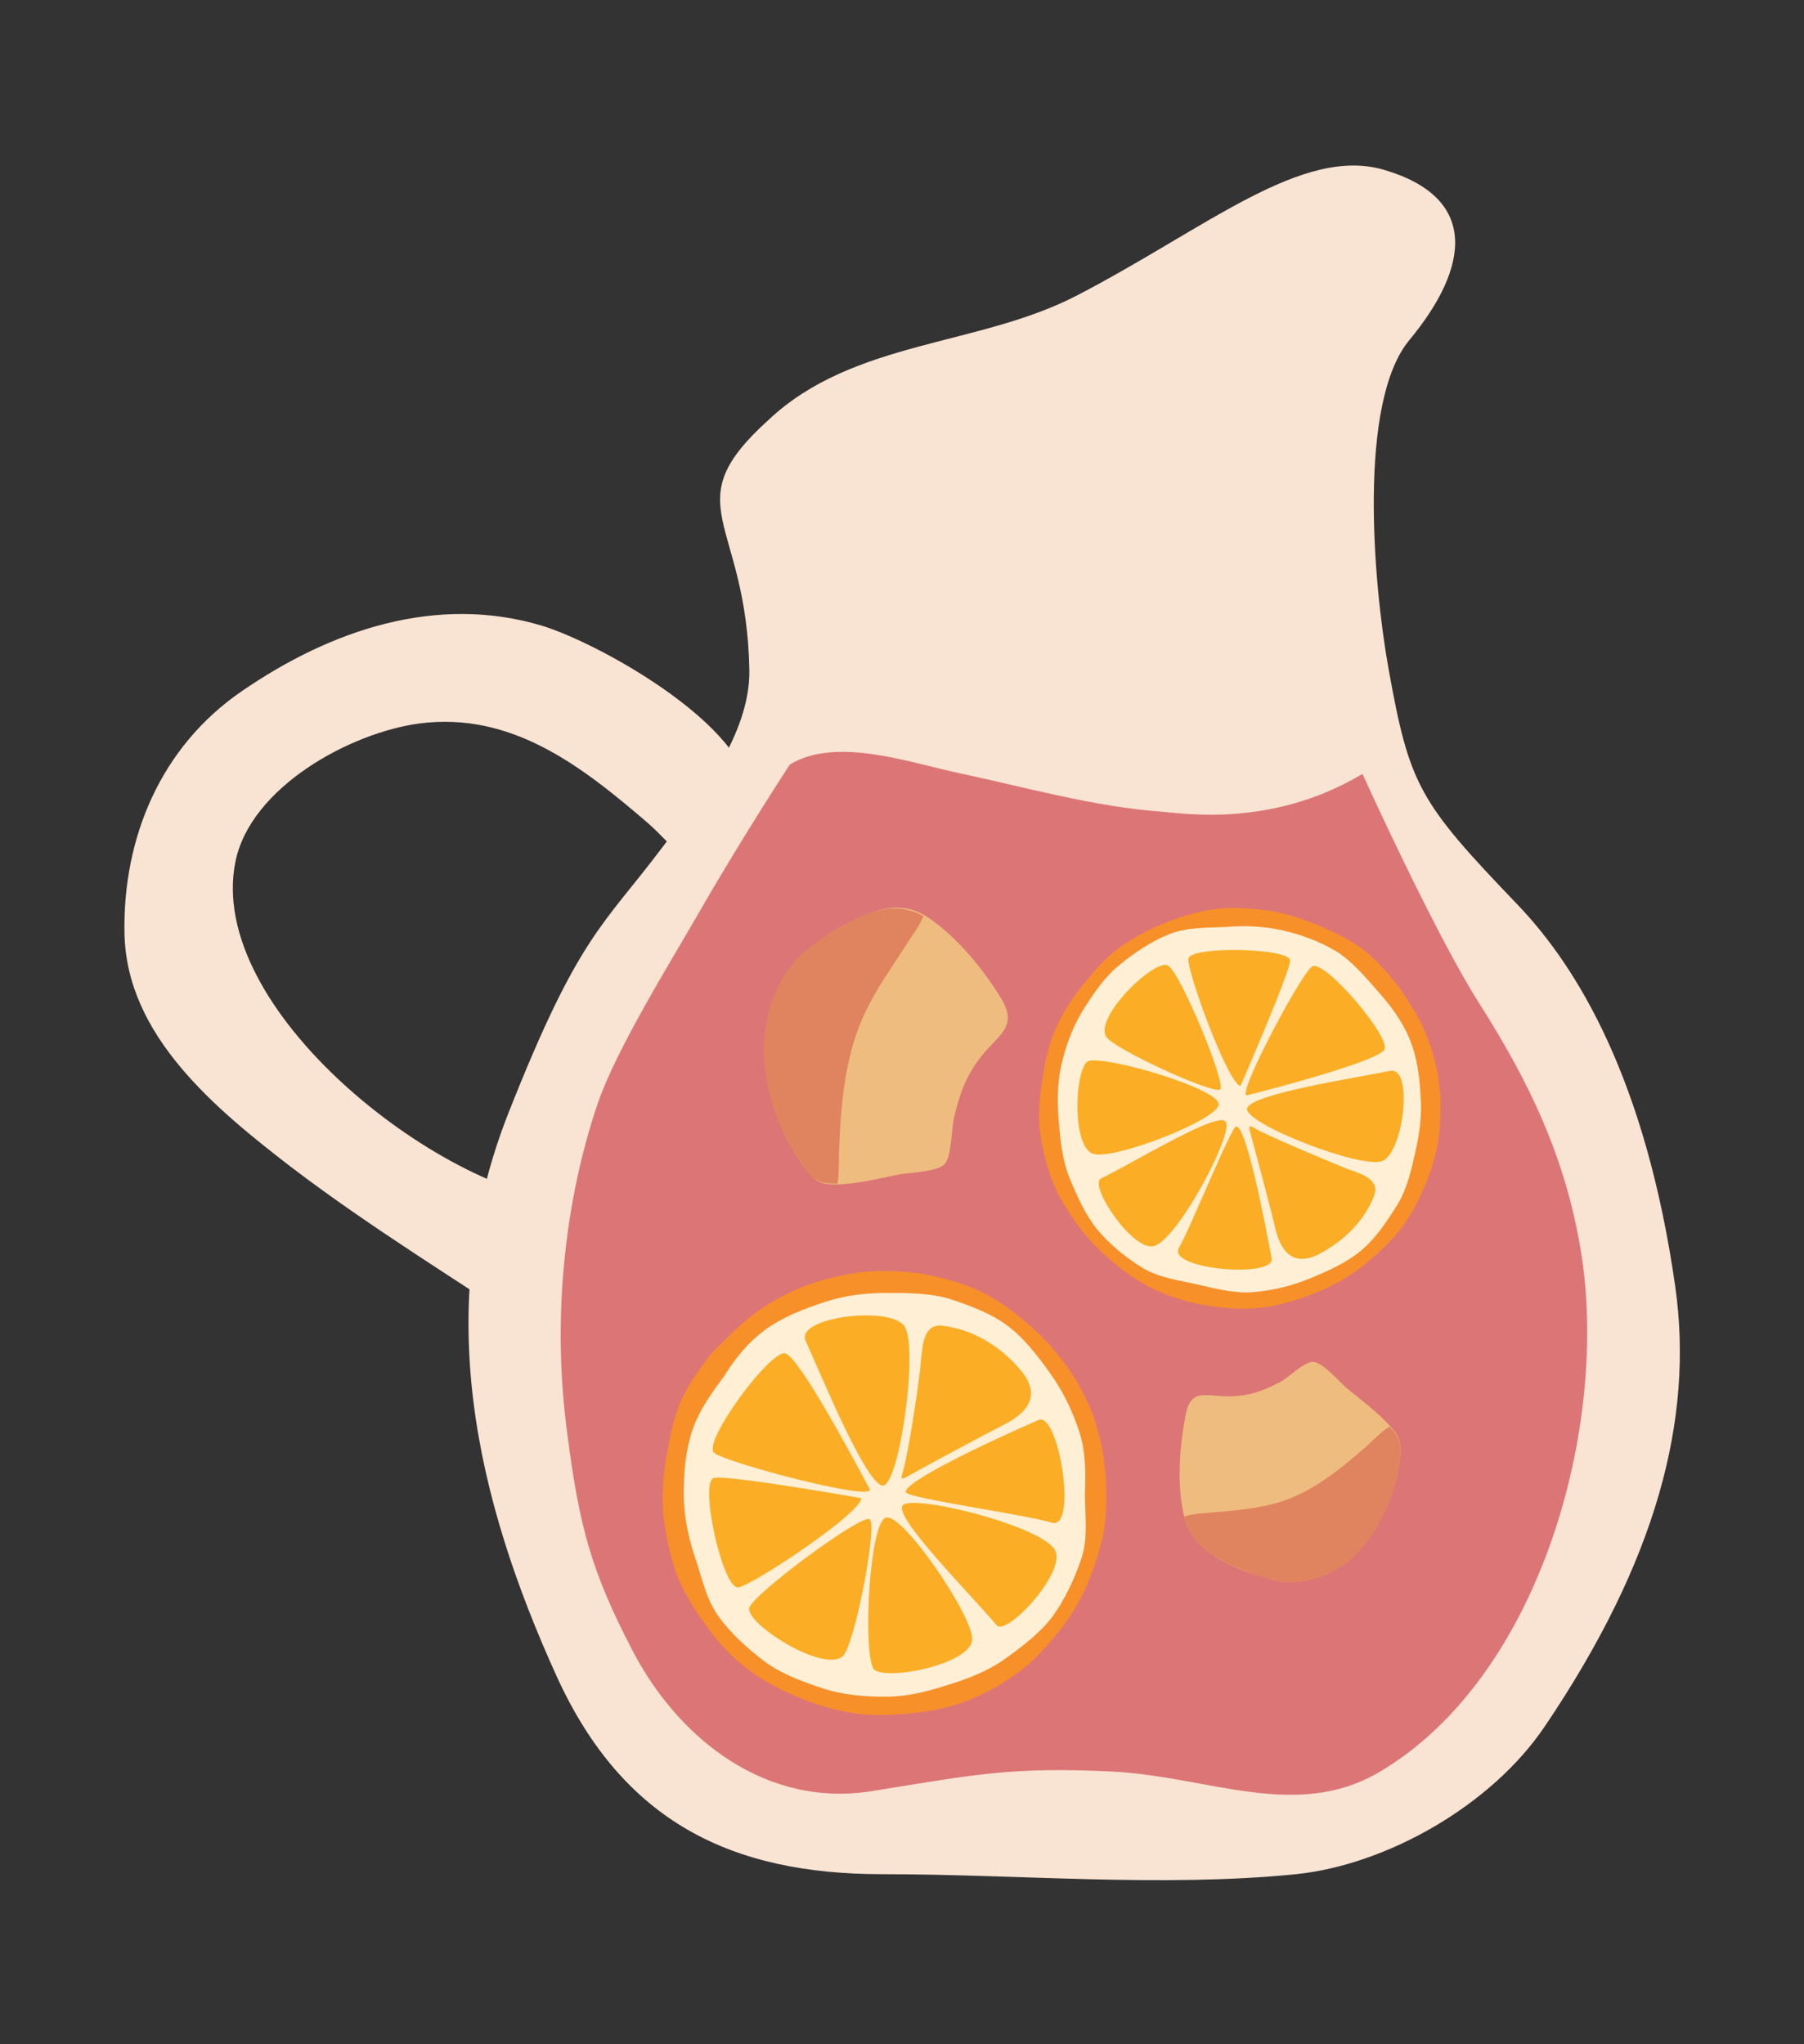 <?xml version="1.0" encoding="utf-8"?>
<!-- Generator: Adobe Illustrator 19.2.0, SVG Export Plug-In . SVG Version: 6.00 Build 0)  -->
<!DOCTYPE svg PUBLIC "-//W3C//DTD SVG 1.1//EN" "http://www.w3.org/Graphics/SVG/1.1/DTD/svg11.dtd">
<svg version="1.1" id="Layer_1" xmlns="http://www.w3.org/2000/svg" xmlns:xlink="http://www.w3.org/1999/xlink" x="0px" y="0px"
	 viewBox="0 0 214.5 243" enable-background="new 0 0 214.5 243" xml:space="preserve">
<rect x="0" y="0" width="214.5" height="243" fill="#333333" stroke="none"/>
<g id="XMLID_3_">
	<path id="XMLID_60_" fill="#F9E3D2" d="M128.1,35.1c15.4-8,26.7-17.8,36.5-14.9c11.2,3.3,10.2,11.5,3,20.2
		c-6.2,7.4-4.3,29.1-2.5,39.1c2.5,13.9,3.6,15.8,15.3,28c7.2,7.5,15.3,20.9,18.8,45.5c2.2,15.7-2.2,32.5-15.5,52.2
		c-6.4,9.5-18.9,16.5-29.6,17.6c-16,1.6-32.9,0-49.2,0c-17.9,0-30.8-6.2-38.7-23.5c-9.5-20.9-15-43.7-5.7-67.1
		c8.3-21,11.2-22.1,18.2-31.4c4.5-5.9,10.5-13.6,10.4-21.1c-0.3-18.1-9-19.6,2.3-29.8C101.5,40.4,116.4,41.2,128.1,35.1z"/>
	<path id="XMLID_59_" fill="#F9E3D2" d="M89,95.6c1.5-8.3-17.1-18.9-24.5-21.2c-12.6-3.8-25.2,0.5-35.8,7.8
		c-9.6,6.6-14.1,17.4-13.9,28.7c0.2,12.2,10.8,20.9,19.9,27.9c9.6,7.3,20,13.6,30,20.3c3.1-4.6,3.5-10.8,3-16.2
		c-15.4-1.3-43.3-22.9-39.7-40.5c1.8-8.8,13.6-15.3,21.9-16.4c10.9-1.4,19.2,5,27.2,11.9c2.9,2.6,6.8,7.2,8.6,9.1L89,95.6z"/>
	<path id="XMLID_58_" fill="#DC7676" d="M162,92c0,0,8.6,19,13.9,27.3c6.1,9.6,10.3,18.5,12.1,29.6c3.3,20.4-4.7,50.3-23.9,61.7
		c-9.9,5.9-20.3,0.6-31.8,0c-12.2-0.6-16.6,0.4-28.5,2.3c-12.6,2.1-23.1-6.1-28.6-16.7c-4.9-9.4-6.3-14.7-7.7-25.4
		c-2.2-15.8,0.3-30.1,3.6-39.7c2.2-6.4,8.6-16.7,12-22.6c4.8-8.4,10.8-17.6,10.8-17.6c5.5-3.4,14.4-0.2,20.1,1c8,1.7,16,4,24.2,4.6
		C140.9,96.7,151.3,98.4,162,92z"/>
	<g id="XMLID_47_">
		<path id="XMLID_57_" fill="#F79029" d="M89.8,156.1c1.9-1.4,4-2.5,6.1-3.3c2.2-0.8,4.5-1.3,6.7-1.6c2.3-0.2,4.6-0.1,6.9,0.2
			c2.3,0.4,4.5,1,6.6,1.9c2.1,0.9,4,2.3,5.8,3.8c1.7,1.4,3.3,3.1,4.7,5c1.4,1.9,2.5,3.9,3.3,6c0.8,2.2,1.3,4.4,1.5,6.7
			c0.2,2.3,0.2,4.6-0.1,6.9c-0.4,2.3-1.1,4.4-2,6.6c-0.9,2.1-2.1,4.1-3.6,5.9c-1.4,1.7-3,3.5-4.9,4.8c-1.9,1.4-4,2.5-6.1,3.3
			c-2.2,0.8-4.5,1.2-6.7,1.4c-2.3,0.2-4.6,0.3-6.9-0.1c-2.3-0.4-4.5-1.1-6.6-2c-2.1-0.9-4.1-2-6-3.5c-1.8-1.4-3.3-3.1-4.7-5.1
			c-1.4-1.9-2.6-3.9-3.4-6c-0.8-2.2-1.2-4.5-1.5-6.7c-0.2-2.3-0.1-4.6,0.3-6.9c0.4-2.3,0.8-4.6,1.7-6.7c0.9-2.1,2.3-4,3.7-5.8
			C86.3,159.2,87.9,157.5,89.8,156.1z"/>
		<path id="XMLID_56_" fill="#FFEFD5" d="M91.1,158c2.1-1.5,4.5-2.4,6.9-3.2c2.4-0.8,4.9-1.1,7.4-1.1c2.5,0,5.1,0,7.5,0.7
			c2.4,0.8,4.9,1.7,6.9,3.2c2,1.5,3.6,3.6,5.1,5.7c1.5,2.1,2.6,4.4,3.4,6.8c0.8,2.4,0.8,4.9,0.7,7.5c0,2.5,0.4,5.2-0.4,7.6
			c-0.8,2.4-1.9,4.8-3.4,6.9c-1.5,2-3.6,3.6-5.7,5.1c-2.1,1.5-4.5,2.4-6.8,3.1c-2.4,0.8-4.9,1.4-7.4,1.4c-2.5,0-5.1-0.2-7.5-1
			c-2.4-0.8-4.9-1.7-6.9-3.2c-2-1.5-4-3.3-5.5-5.4c-1.5-2.1-2-4.8-2.8-7.1c-0.8-2.4-1.3-4.9-1.3-7.4c0-2.5,0.2-5.1,1-7.5
			c0.8-2.4,2.3-4.5,3.8-6.5C87.4,161.5,89,159.5,91.1,158z"/>
		<path id="XMLID_55_" fill="#FBAE25" d="M87.8,188.7c1.8-0.3,14.7-8.9,14.6-10.6c0,0-15.8-2.8-17.5-2.4
			C83.1,176,85.9,189,87.8,188.7z"/>
		<path id="XMLID_54_" fill="#FBAE25" d="M103.4,177c-1.5-2.8-8.3-15.6-10-16.1c-1.7-0.6-9.9,10.5-8.5,11.8
			C86.3,173.9,104.2,178.6,103.4,177z"/>
		<path id="XMLID_53_" fill="#FBAE25" d="M115.6,194.8c-0.1-3-8.2-14.8-10.2-14.4c-2,0.3-2.8,15.3-1.6,17.9
			C104.7,200,115.7,197.9,115.6,194.8z"/>
		<path id="XMLID_52_" fill="#FBAE25" d="M100.2,196.9c1.4-1.2,4.2-15.7,3.2-16.3c-1-0.6-13.6,8.7-14.3,10.5
			C88.5,192.9,97.8,198.9,100.2,196.9z"/>
		<path id="XMLID_51_" fill="#FBAE25" d="M123.5,168.8c-6.2,2.7-16.1,7.4-15.8,8.6c0.2,0.7,14.5,2.7,17.3,3.6
			C128.2,182.1,125.9,167.8,123.5,168.8z"/>
		<path id="XMLID_50_" fill="#FBAE25" d="M107.3,179c-0.9,1.5,7.9,10.3,11.2,14.2c1.2,1.4,8.5-6.5,6.9-9
			C123.6,181.3,108.2,177.5,107.3,179z"/>
		<path id="XMLID_49_" fill="#FBAE25" d="M95.8,159.4c2.1,4.7,7.1,16.8,9.1,17.2c2,0.4,4.4-16.7,2.6-19
			C105.7,155.2,94.5,156.6,95.8,159.4z"/>
		<path id="XMLID_48_" fill="#FBAE25" d="M107.5,174.4c-0.3,1.2-0.7,1.8,0.6,1c1.4-0.8,9.4-5.1,11.2-6c1.8-0.9,5.2-3,1.9-6.7
			c-3.2-3.7-6.8-4.8-9.1-5.1c-2.3-0.3-2.4,2.3-2.6,4.2C109.4,163.6,108.1,172.1,107.5,174.4z"/>
	</g>
	<g id="XMLID_36_">
		<path id="XMLID_46_" fill="#F79029" d="M169.5,122.8c0.8,2,1.4,4,1.6,6c0.3,2.1,0.2,4.2,0,6.2c-0.3,2.1-0.9,4.1-1.7,6
			c-0.8,1.9-1.8,3.8-3.1,5.4c-1.3,1.6-2.9,3-4.5,4.3c-1.6,1.2-3.4,2.2-5.4,3c-2,0.8-4,1.4-6,1.7c-2.1,0.3-4.2,0.2-6.2-0.1
			c-2.1-0.3-4.1-0.8-6-1.6c-1.9-0.8-3.7-1.9-5.3-3.2c-1.6-1.3-3.1-2.7-4.4-4.4c-1.2-1.6-2.4-3.4-3.2-5.3c-0.8-2-1.3-4-1.6-6
			c-0.3-2.1-0.1-4.2,0.2-6.2c0.3-2.1,0.7-4.1,1.5-6c0.8-1.9,1.9-3.7,3.2-5.3c1.3-1.6,2.6-3.2,4.3-4.5c1.6-1.2,3.5-2.2,5.4-3
			c2-0.8,4-1.4,6-1.7c2.1-0.3,4.2-0.1,6.2,0.1c2.1,0.3,4,0.9,6,1.7c1.9,0.8,3.8,1.7,5.5,2.9c1.6,1.3,3,2.8,4.3,4.5
			C167.5,119.1,168.7,120.8,169.5,122.8z"/>
		<path id="XMLID_45_" fill="#FFEFD5" d="M167.6,123.5c0.9,2.2,1.2,4.5,1.3,6.7c0.2,2.3-0.1,4.5-0.6,6.7c-0.5,2.2-1,4.5-2.2,6.4
			c-1.2,1.9-2.5,3.9-4.3,5.4c-1.7,1.4-3.9,2.4-6.1,3.3c-2.2,0.9-4.4,1.4-6.6,1.6c-2.3,0.2-4.5-0.4-6.7-0.9c-2.2-0.5-4.6-0.8-6.6-2
			c-1.9-1.2-3.8-2.7-5.3-4.5c-1.4-1.7-2.4-3.9-3.3-6.1c-0.9-2.2-1.1-4.4-1.3-6.7c-0.2-2.3-0.2-4.6,0.3-6.8c0.5-2.2,1.3-4.4,2.5-6.4
			c1.2-1.9,2.5-3.9,4.3-5.4c1.7-1.4,3.7-2.8,5.9-3.7c2.2-0.9,4.6-0.8,6.8-0.9c2.3-0.2,4.6-0.1,6.8,0.4c2.2,0.5,4.4,1.3,6.4,2.5
			c1.9,1.2,3.4,3,4.9,4.7C165.3,119.5,166.7,121.3,167.6,123.5z"/>
		<path id="XMLID_44_" fill="#FBAE25" d="M141.3,114c-0.1,1.7,4.7,14.8,6.2,15.1c0,0,5.8-13.3,5.9-14.9
			C153.5,112.7,141.4,112.4,141.3,114z"/>
		<path id="XMLID_43_" fill="#FBAE25" d="M148.3,130.2c2.8-0.7,15.4-4,16.3-5.4c0.9-1.4-7.2-10.9-8.6-9.9
			C154.6,115.9,146.8,130.6,148.3,130.2z"/>
		<path id="XMLID_42_" fill="#FBAE25" d="M130.1,137.2c2.7,0.6,14.7-4.1,14.8-5.9c0.2-1.8-12.9-5.7-15.4-5.2
			C127.8,126.5,127.3,136.6,130.1,137.2z"/>
		<path id="XMLID_41_" fill="#FBAE25" d="M131.5,123.2c0.7,1.4,12.9,7,13.6,6.3c0.7-0.7-4.7-13.8-6.2-14.7
			C137.5,113.8,130.2,120.7,131.5,123.2z"/>
		<path id="XMLID_40_" fill="#FBAE25" d="M151.2,149.6c-1.1-6-3.1-15.7-4.2-15.7c-0.6,0-5.5,12.2-6.8,14.4
			C138.6,150.9,151.6,152,151.2,149.6z"/>
		<path id="XMLID_39_" fill="#FBAE25" d="M145.7,133.3c-1.1-1.1-10.7,4.8-14.8,6.8c-1.5,0.8,3.9,8.9,6.4,8
			C140.2,147.1,146.9,134.4,145.7,133.3z"/>
		<path id="XMLID_38_" fill="#FBAE25" d="M165.3,127.3c-4.5,0.9-16.2,2.7-17,4.4c-0.8,1.7,13.7,7.4,16.1,6.3
			C166.9,136.9,168.1,126.8,165.3,127.3z"/>
		<path id="XMLID_37_" fill="#FBAE25" d="M149.7,134.4c-1-0.5-1.4-1-1,0.4c0.4,1.4,2.5,9.3,2.9,11.1c0.4,1.7,1.5,5.2,5.4,3.1
			c3.9-2.1,5.7-5,6.4-6.9c0.7-1.9-1.6-2.6-3.1-3.1C158.8,138.4,151.6,135.4,149.7,134.4z"/>
	</g>
	<g id="XMLID_11_">
		<path id="XMLID_35_" fill="#EEBC7F" d="M96.3,112.8c-2.9,2.2-4.7,6-5.2,9.6c-0.8,5.2,1.2,11.8,4.3,16c1.3,1.7,1.7,2.4,3.8,2.4
			c2.7,0,5.2-0.7,7.8-1.2c1.2-0.2,4.4-0.3,5.3-1.2c0.9-0.9,0.8-4.4,1.2-5.8c0.7-2.9,1.5-5,3.4-7.3c1.9-2.3,4.1-3.3,2.2-6.5
			c-2.1-3.5-5.3-7.4-8.7-9.7c-2.5-1.7-5.1-1.4-7.6-0.3C100.1,110,98.7,111,96.3,112.8z"/>
		<path id="XMLID_34_" fill="#E0845F" d="M99.8,136.1c0.2-5.3,0.8-11.2,3.2-16c1.3-2.7,3.1-5.2,4.7-7.7c0.6-1,1.6-2.2,2.1-3.5
			c-2.3-1.3-4.8-1.1-7.1-0.1c-2.7,1.2-4.1,2.1-6.5,3.9c-2.9,2.2-4.7,6-5.2,9.6c-0.8,5.2,1.2,11.8,4.3,16c1.3,1.7,1.7,2.4,3.8,2.4
			c0.2,0,0.3,0,0.5,0C99.8,139.2,99.7,137.6,99.8,136.1z"/>
	</g>
	<g id="XMLID_4_">
		<path id="XMLID_9_" fill="#EEBC7F" d="M151.2,187.7c3,0.8,6.2-0.1,8.6-1.8c3.4-2.4,6-7.6,6.6-12.1c0.2-1.9,0.3-2.6-0.9-4
			c-1.6-1.9-3.6-3.3-5.4-4.8c-0.8-0.7-2.8-3-3.9-3.1c-1.1-0.1-3,1.9-4,2.4c-2.1,1.1-3.8,1.7-6.2,1.7c-2.5,0-4.4-1-5,2.1
			c-0.7,3.5-1.1,8-0.3,11.7c0.5,2.7,2.3,4.4,4.4,5.6C147.3,186.6,148.7,187.1,151.2,187.7z"/>
		<path id="XMLID_8_" fill="#E0845F" d="M162.4,172c-3.2,2.8-6.9,5.8-11.1,6.8c-2.3,0.6-4.8,0.8-7.2,1c-0.9,0.1-2.2,0.1-3.3,0.5
			c0.6,2.4,2.3,4,4.3,5.1c2.3,1.2,3.7,1.7,6.1,2.4c3,0.8,6.2-0.1,8.6-1.8c3.4-2.4,6-7.6,6.6-12.1c0.2-1.9,0.3-2.6-0.9-4
			c-0.1-0.1-0.2-0.2-0.3-0.3C164.2,170.2,163.3,171.2,162.4,172z"/>
	</g>
</g>
</svg>
